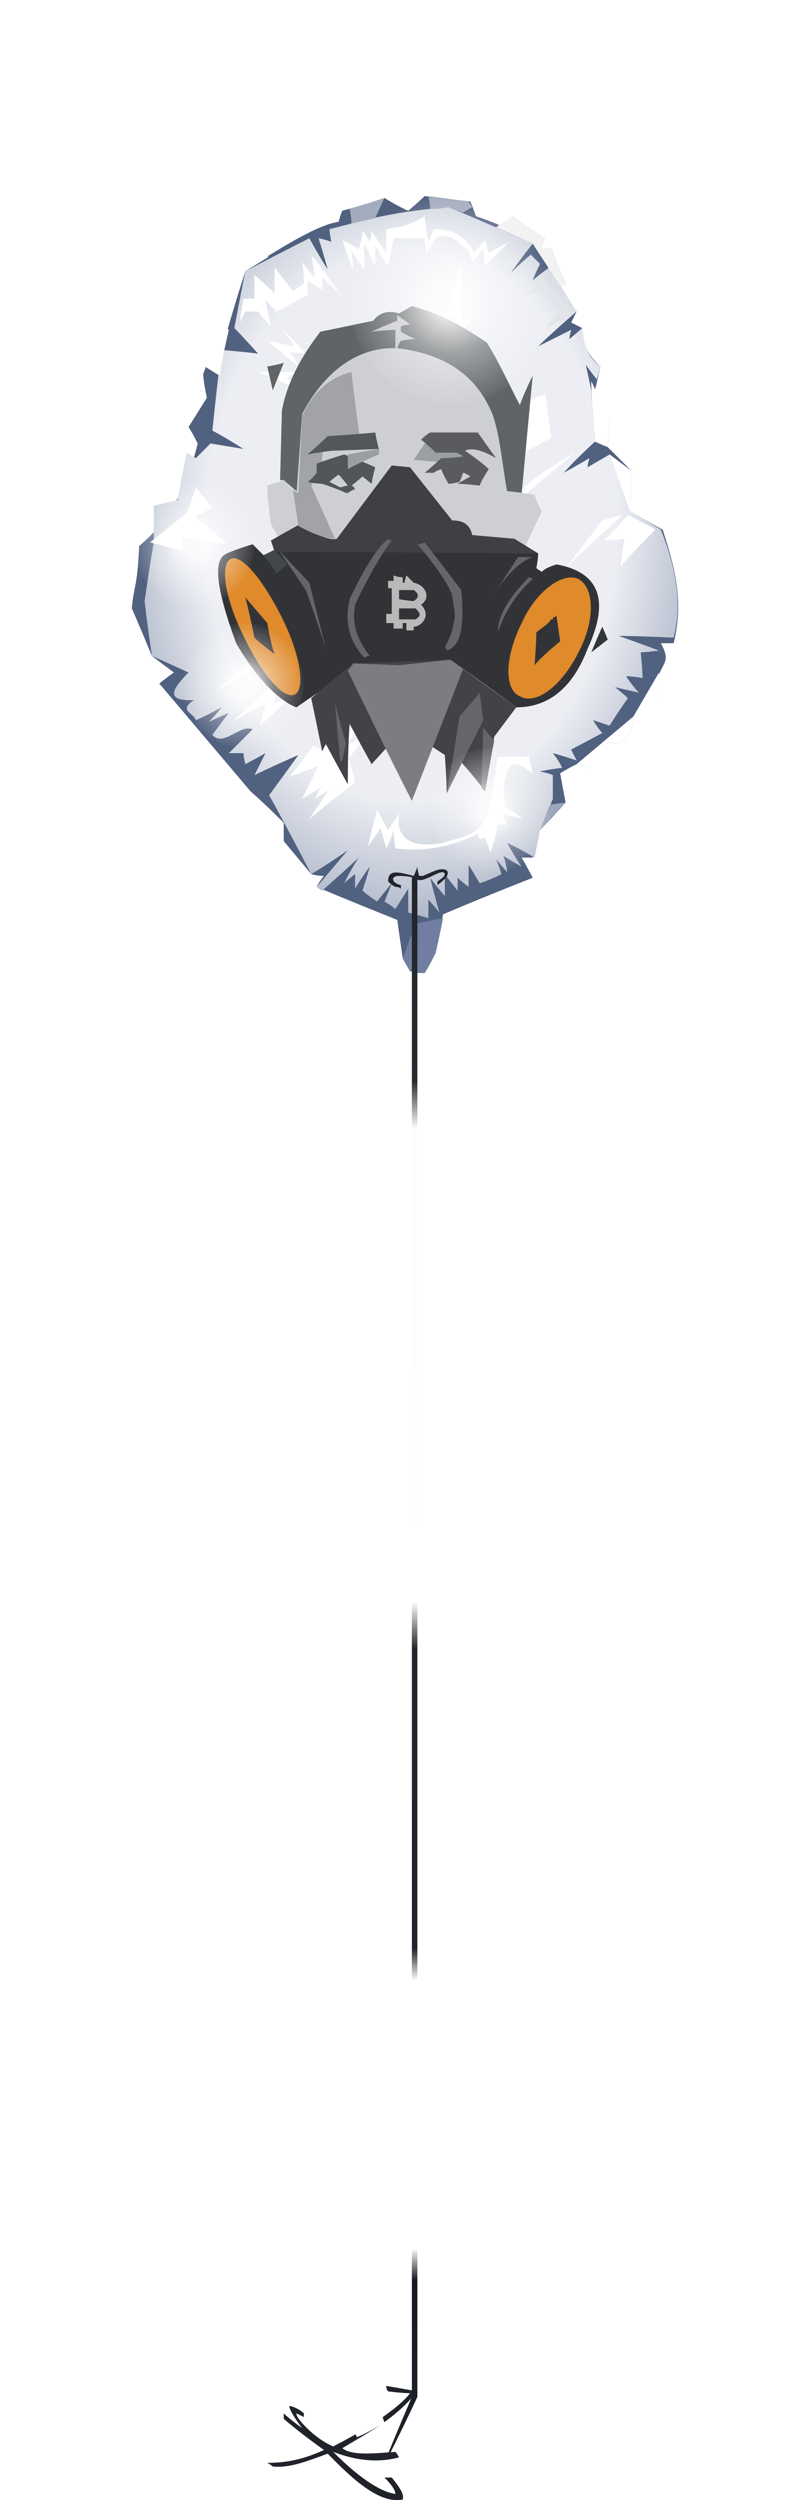 <?xml version="1.0" encoding="UTF-8" standalone="no"?>
<svg
   width="442.485"
   height="1364.333"
   viewBox="0 0 442.485 1364.333"
   version="1.1"
   id="svg163"
   sodipodi:docname="cb-layer-0826.svg"
   xmlns:inkscape="http://www.inkscape.org/namespaces/inkscape"
   xmlns:sodipodi="http://sodipodi.sourceforge.net/DTD/sodipodi-0.dtd"
   xmlns:xlink="http://www.w3.org/1999/xlink"
   xmlns="http://www.w3.org/2000/svg"
   xmlns:svg="http://www.w3.org/2000/svg">
  <sodipodi:namedview
     id="namedview165"
     pagecolor="#ffffff"
     bordercolor="#666666"
     borderopacity="1.0"
     inkscape:pageshadow="2"
     inkscape:pageopacity="0.0"
     inkscape:pagecheckerboard="0" />
  <defs
     id="defs81">
    <filter
       width="1.482"
       height="1.422"
       x="-0.241"
       y="-0.17"
       id="id-72237"
       filterUnits="objectBoundingBox">
      <feOffset
         result="id-72238"
         in="SourceAlpha"
         dx="0"
         dy="35"
         id="feOffset2" />
      <feGaussianBlur
         result="id-72239"
         in="SourceAlpha"
         stdDeviation="30"
         id="feGaussianBlur4" />
      <feColorMatrix
         result="id-72241"
         in="SourceAlpha"
         type="matrix"
         values="0 0 0 0 0 0 0 0 0 0 0 0 0 0 0 0 0 0 0.430 0"
         id="feColorMatrix6" />
      <feMerge
         id="feMerge12">
        <feMergeNode
           in="SourceAlpha"
           id="feMergeNode8" />
        <feMergeNode
           in="SourceGraphic"
           id="feMergeNode10" />
      </feMerge>
    </filter>
    <radialGradient
       cx="176.148"
       cy="156.459"
       r="255.464"
       id="id-72244"
       fx="176.148"
       fy="156.459"
       gradientTransform="scale(0.866,1.154)"
       gradientUnits="userSpaceOnUse">
      <stop
         stop-color="#EBEDF2"
         offset="0%"
         id="stop15" />
      <stop
         stop-color="#ECEEF3"
         offset="51%"
         id="stop17" />
      <stop
         stop-color="#647495"
         offset="100%"
         id="stop19" />
    </radialGradient>
    <radialGradient
       cx="0.5"
       cy="0.5"
       r="0.52"
       id="id-72245"
       fx="0.5"
       fy="0.5"
       gradientTransform="matrix(0,0.956,-1,0,1,0.022)">
      <stop
         stop-color="#FFFFFF"
         offset="0%"
         id="stop22" />
      <stop
         stop-color="#FFFFFF"
         offset="18%"
         id="stop24" />
      <stop
         stop-color="#FFFFFF"
         offset="48%"
         stop-opacity="0.496"
         id="stop26" />
      <stop
         stop-color="#FFFFFF"
         offset="100%"
         stop-opacity="0"
         id="stop28" />
    </radialGradient>
    <radialGradient
       cx="0.5"
       cy="0.5"
       r="0.52"
       id="radialGradient39"
       fx="0.5"
       fy="0.5"
       gradientTransform="matrix(0,0.956,-1,0,1,0.022)">
      <stop
         stop-color="#FFFFFF"
         offset="0%"
         id="stop31" />
      <stop
         stop-color="#FFFFFF"
         offset="18%"
         id="stop33" />
      <stop
         stop-color="#FFFFFF"
         offset="48%"
         stop-opacity="0.496"
         id="stop35" />
      <stop
         stop-color="#FFFFFF"
         offset="100%"
         stop-opacity="0"
         id="stop37" />
    </radialGradient>
    <radialGradient
       cx="0.5"
       cy="0.5"
       r="0.52"
       id="radialGradient49"
       fx="0.5"
       fy="0.5"
       gradientTransform="matrix(0,0.956,-1,0,1,0.022)">
      <stop
         stop-color="#FFFFFF"
         offset="0%"
         id="stop41" />
      <stop
         stop-color="#FFFFFF"
         offset="18%"
         id="stop43" />
      <stop
         stop-color="#FFFFFF"
         offset="48%"
         stop-opacity="0.496"
         id="stop45" />
      <stop
         stop-color="#FFFFFF"
         offset="100%"
         stop-opacity="0"
         id="stop47" />
    </radialGradient>
    <radialGradient
       cx="177.135"
       cy="56.973"
       r="58.231"
       id="id-72248"
       fx="177.135"
       fy="56.973"
       gradientTransform="scale(0.982,1.018)"
       gradientUnits="userSpaceOnUse">
      <stop
         stop-color="#FFFFFF"
         offset="0%"
         id="stop51" />
      <stop
         stop-color="#FFFFFF"
         offset="18%"
         id="stop53" />
      <stop
         stop-color="#FFFFFF"
         offset="48%"
         stop-opacity="0.496"
         id="stop55" />
      <stop
         stop-color="#FFFFFF"
         offset="100%"
         stop-opacity="0"
         id="stop57" />
    </radialGradient>
    <linearGradient
       x1="542.842"
       y1="0.682"
       x2="542.842"
       y2="118.053"
       id="id-72249"
       gradientTransform="scale(0.136,7.336)"
       gradientUnits="userSpaceOnUse">
      <stop
         stop-color="#21242A"
         offset="0%"
         id="stop60" />
      <stop
         stop-color="#282A30"
         offset="13%"
         id="stop62" />
      <stop
         stop-color="#FCFCFC"
         offset="16%"
         id="stop64" />
      <stop
         stop-color="#FFFFFF"
         offset="46%"
         id="stop66" />
      <stop
         stop-color="#21242A"
         offset="49%"
         id="stop68" />
      <stop
         stop-color="#20232A"
         offset="68%"
         id="stop70" />
      <stop
         stop-color="#FFFFFF"
         offset="70%"
         id="stop72" />
      <stop
         stop-color="#FFFFFF"
         offset="87%"
         id="stop74" />
      <stop
         stop-color="#151921"
         offset="89%"
         id="stop76" />
      <stop
         stop-color="#1F2229"
         offset="100%"
         id="stop78" />
    </linearGradient>
    <radialGradient
       inkscape:collect="always"
       xlink:href="#id-72245"
       id="radialGradient167"
       gradientTransform="scale(0.985,1.015)"
       cx="61.917"
       cy="264.029"
       fx="61.917"
       fy="264.029"
       r="34.836"
       gradientUnits="userSpaceOnUse" />
    <radialGradient
       inkscape:collect="always"
       xlink:href="#id-72245"
       id="radialGradient169"
       gradientTransform="scale(0.985,1.015)"
       cx="34.511"
       cy="188.17"
       fx="34.511"
       fy="188.17"
       r="34.836"
       gradientUnits="userSpaceOnUse" />
    <radialGradient
       inkscape:collect="always"
       xlink:href="#id-72245"
       id="radialGradient171"
       gradientTransform="scale(0.985,1.015)"
       cx="198.948"
       cy="331.022"
       fx="198.948"
       fy="331.022"
       r="34.836"
       gradientUnits="userSpaceOnUse" />
  </defs>
  <g
     transform="translate(71,71)"
     id="id-72250">
    <g
       transform="translate(1)"
       filter="url(#id-72237)"
       id="g154">
      <g
         transform="translate(0,1)"
         id="id-72252">
        <g
           id="id-72253">
          <path
             d="m 160,424 c -6,0 -8,-1 -8,-1 -3,-5 -4,-7 -4,-7 -2,-14 -3,-21 -3,-21 -30,-12 -44,-18 -44,-18 2,-4 4,-6 4,-6 -4,0 -7,-1 -7,-1 -10,-12 -15,-18 -15,-18 0,-7 0,-10 0,-10 C 71,330 65,325 65,325 32,286 15,266 15,266 c 5,-4 8,-6 8,-6 -8,-6 -12,-9 -12,-9 C 4,234 0,225 0,225 1,213 3,214 4,191 17,180 29,164 36,135 33,129 31,126 31,126 38,115 41,110 41,110 39,101 39,97 39,97 46,79 50,70 50,70 57,51 61,41 61,41 79,30 100,16 113,14 c 1,-4 2,-6 2,-6 15,-4 23,-7 23,-7 8,5 13,7 13,7 6,-5 9,-8 9,-8 16,2 25,3 25,3 2,5 3,8 3,8 9,3 13,5 13,5 5,-3 7,-5 7,-5 12,8 17,12 17,12 -1,4 -1,7 -1,7 3,-1 5,-2 5,-2 5,13 8,20 8,20 -3,1 -4,2 -4,2 6,8 10,13 10,13 -2,4 -3,6 -3,6 4,2 6,3 6,3 1,6 0,12 10,21 -2,9 -3,13 -3,13 5,11 8,16 8,16 -1,10 -1,15 -1,15 9,9 13,13 13,13 0,15 -1,22 -1,22 12,7 18,10 18,10 6,19 12,38 6,62 -5,0 -7,0 -7,0 5,9 2,10 -1,17 0,8 0,12 0,12 -10,7 -14,11 -14,11 -1,10 -5,16 -14,14 -7,9 -10,14 -10,14 -5,-2 -7,-2 -7,-2 -6,3 -9,5 -9,5 2,11 3,16 3,16 -10,11 -15,16 -15,16 -2,9 -3,14 -3,14 -4,0 -6,0 -6,0 4,7 6,11 6,11 -33,13 -49,20 -49,20 l -4,21 c -4,8 -6,11 -6,11 z"
             fill="#516180"
             id="id-72254" />
          <path
             d="m 163,372 c 3,12 5,19 5,19 -4,-5 -6,-7 -6,-7 0,7 0,10 0,10 -7,-2 -11,-3 -11,-3 0,-9 0,-13 0,-13 -5,8 -7,11 -7,11 -4,-3 -6,-4 -6,-4 3,-7 4,-10 4,-10 -5,6 -8,10 -8,10 -6,-4 -8,-6 -8,-6 3,-9 4,-13 4,-13 -6,8 -8,12 -8,12 0,-6 0,-8 0,-8 -4,3 -6,5 -6,5 5,-10 8,-14 8,-14 -13,12 -20,18 -20,18 -2,-1 -3,-2 -3,-2 11,-13 17,-20 17,-20 -13,9 -20,13 -20,13 -15,-29 -23,-43 -23,-43 11,-15 16,-22 16,-22 -16,7 -24,11 -24,11 4,-8 6,-12 6,-12 -7,4 -11,6 -11,6 -1,-4 -1,-6 -1,-6 -5,0 -8,0 -8,0 9,-9 13,-13 13,-13 -7,-3 -16,10 -22,3 6,-8 9,-12 9,-12 -7,3 -11,5 -11,5 5,-5 7,-8 7,-8 -9,5 -14,7 -14,7 -1,-4 -10,-5 -1,-11 -17,1 -11,-7 -3,-15 -13,-6 -20,-9 -20,-9 -3,-20 -4,-30 -4,-30 3,-21 5,-32 5,-32 0,-14 0,-20 0,-20 8,-2 13,-3 13,-3 3,-17 5,-26 5,-26 3,2 5,3 5,3 5,-5 8,-8 8,-8 12,2 18,3 18,3 -11,-7 -17,-10 -17,-10 3,-29 5,-44 5,-44 13,1 20,2 20,2 C 60,76 56,72 56,72 60,51 62,41 62,41 85,29 97,23 97,23 c 6,11 10,17 10,17 -3,-11 -5,-17 -5,-17 5,1 7,2 7,2 -1,-5 -1,-7 -1,-7 17,-4 30,-9 65,-12 31,13 46,20 46,20 -8,10 -12,16 -12,16 7,-7 11,-10 11,-10 3,3 5,5 5,5 -3,6 -4,9 -4,9 6,-5 9,-7 9,-7 10,16 15,24 15,24 -14,12 -21,19 -21,19 12,-6 18,-9 18,-9 -1,4 -1,5 -1,5 5,-4 7,-6 7,-6 1,8 2,15 10,21 -1,4 -2,7 -2,7 -4,-5 -6,-8 -6,-8 2,9 3,14 3,14 1,18 2,28 2,28 -12,11 -17,17 -17,17 9,-5 14,-8 14,-8 -1,3 -1,5 -1,5 l 12,-7 c 8,6 12,9 12,9 0,15 -1,22 -1,22 12,7 17,10 17,10 8,20 12,40 7,59 -20,-1 -30,-1 -30,-1 14,5 22,8 22,8 -7,1 -10,1 -10,1 1,9 1,14 1,14 -6,-1 -9,-1 -9,-1 4,6 7,9 7,9 -9,-2 -13,-3 -13,-3 5,4 7,6 7,6 -7,10 -10,15 -10,15 -6,-2 -9,-3 -9,-3 3,5 5,7 5,7 -11,6 -17,9 -17,9 2,4 3,6 3,6 -9,-3 -13,-4 -13,-4 4,5 5,8 5,8 -8,1 -12,2 -12,2 5,1 7,2 7,2 v 13 l -7,17 c -2,10 -3,15 -3,15 -10,-6 -15,-8 -15,-8 5,9 8,13 8,13 -7,-4 -10,-6 -10,-6 2,6 2,9 2,9 -4,-5 -6,-7 -6,-7 2,5 3,8 3,8 -8,4 -12,5 -12,5 -4,-7 -6,-10 -6,-10 0,8 0,12 0,12 -4,-3 -6,-5 -6,-5 0,5 0,7 0,7 -5,-6 -7,-9 -7,-9 v 12 c -6,-7 -8,-10 -8,-10 z"
             fill="url(#id-72244)"
             id="id-72255"
             style="fill:url(#id-72244)" />
          <path
             d="m 129,355 c 3,-13 5,-20 5,-20 4,7 6,11 6,11 4,-6 6,-9 6,-9 -2,14 7,19 24,16 11,-4 23,-3 26,-23 3,-16 4,-24 4,-24 11,0 17,0 17,0 1,6 2,9 2,9 -5,-3 -14,-13 -16,9 1,6 1,9 1,9 7,5 10,7 10,7 -8,-2 -12,-3 -12,-3 2,4 3,6 3,6 -3,0 -5,0 -5,0 -2,10 -4,15 -4,15 -2,-5 -3,-8 -3,-8 -2,1 -3,1 -3,1 -1,-2 -1,-3 -1,-3 -14,7 -29,10 -45,8 -1,-7 -1,-10 -1,-10 -2,7 -4,10 -4,10 l -3,-11 c -5,7 -7,10 -7,10 z"
             fill="#ffffff"
             id="id-72256" />
          <path
             d="m 122,320 c -17,13 -25,20 -25,20 7,-11 11,-16 11,-16 -5,3 -8,5 -8,5 2,-4 3,-6 3,-6 -7,4 -10,6 -10,6 6,-12 9,-18 9,-18 -11,4 -16,6 -16,6 9,-11 13,-17 13,-17 l 20,8 c 2,8 3,12 3,12 z"
             fill="#ffffff"
             id="id-72257" />
          <path
             d="m 97,307 c 10,6 15,9 15,9 11,-15 16,-22 16,-22 -7,4 -11,6 -11,6 l 11,-16 c -21,15 -31,23 -31,23 z"
             fill="#ffffff"
             id="id-72258" />
          <path
             d="m 55,287 c 16,-15 24,-23 24,-23 -1,9 -1,13 -1,13 6,-3 9,-4 9,-4 -11,11 -17,16 -17,16 l 3,-12 c -12,6 -18,10 -18,10 z"
             fill="#ffffff"
             id="id-72259" />
          <path
             d="m 45,271 c 14,-12 21,-18 21,-18 l 2,4 c -15,9 -23,14 -23,14 z"
             fill="#ffffff"
             id="id-72260" />
          <path
             d="m 35,159 c -3,9 -5,14 -5,14 -14,11 -20,16 -20,16 12,3 18,5 18,5 0,-5 0,-8 0,-8 16,3 24,4 24,4 l -17,-15 9,-5 c -6,-7 -9,-11 -9,-11 z"
             fill="#ffffff"
             id="id-72261" />
          <path
             d="M 52,74 C 47,67 44,64 44,64 56,43 61,33 61,33 c 9,0 14,0 14,0 L 62,41 C 55,63 52,74 52,74 Z"
             fill="#ffffff"
             id="id-72262" />
          <path
             d="m 48,98 c -5,-3 -8,-5 -8,-5 6,-15 9,-23 9,-23 l 4,3 c -4,17 -5,25 -5,25 z"
             fill="#ffffff"
             id="id-72263" />
          <path
             d="m 59,69 c 1,-9 2,-13 2,-13 4,0 6,0 6,0 0,-9 0,-13 0,-13 8,7 11,10 11,10 0,-9 0,-14 0,-14 7,9 10,13 10,13 4,-3 6,-4 6,-4 0,-8 -1,-12 -1,-12 5,6 7,9 7,9 -1,-9 -2,-13 -2,-13 11,14 16,22 16,22 -7,-7 -10,-10 -10,-10 0,4 0,7 0,7 -6,-3 -8,-5 -8,-5 0,5 0,8 0,8 -11,6 -17,9 -17,9 -4,-4 -6,-6 -6,-6 2,9 3,14 3,14 -5,-5 -7,-8 -7,-8 h -7 c -2,4 -3,6 -3,6 z"
             fill="#ffffff"
             id="id-72264" />
          <path
             d="m 74,79 c 11,9 17,14 17,14 -3,-6 -5,-8 -5,-8 6,1 9,1 9,1 L 82,72 89,82 C 79,80 74,79 74,79 Z"
             fill="#ffffff"
             id="id-72265" />
          <path
             d="m 121,41 c -4,-11 -6,-17 -6,-17 6,3 9,5 9,5 2,-7 2,-10 2,-10 3,4 4,6 4,6 1,-4 1,-6 1,-6 5,8 8,12 8,12 0,-9 0,-13 0,-13 6,-1 11,-1 21,-7 1,9 2,14 2,14 2,-5 3,-7 3,-7 9,0 17,3 22,13 4,-5 6,-7 6,-7 1,5 2,7 2,7 7,-4 11,-6 11,-6 -9,9 -13,13 -13,13 -1,-6 -1,-9 -1,-9 -4,5 -6,7 -6,7 -1,-4 -2,-6 -2,-6 -5,-4 -8,-9 -17,-8 -4,6 -6,9 -6,9 -1,-5 -1,-8 -1,-8 -12,0 -17,0 -17,0 -2,10 -3,15 -3,15 -5,-7 -7,-11 -7,-11 0,7 0,11 0,11 -4,-8 -6,-12 -6,-12 0,9 0,14 0,14 l -7,-10 c 1,7 1,11 1,11 z"
             fill="#ffffff"
             id="id-72266" />
          <path
             d="m 170,68 c 7,-21 10,-31 10,-31 0,21 0,32 0,32 4,-2 6,-3 6,-3 -4,6 -6,9 -6,9 l -4,-10 c -4,2 -6,3 -6,3 z"
             fill="#ffffff"
             id="id-72267" />
          <path
             d="m 216,54 c 6,-6 8,-10 8,-10 11,13 16,20 16,20 -9,6 -14,8 -14,8 l 8,-9 c -3,-10 -9,-13 -18,-9 z"
             fill="#e3e4e7"
             id="id-72268" />
          <path
             d="m 69,96 c 13,5 19,8 19,8 -2,-4 -3,-5 -3,-5 l 6,-3 c -15,0 -22,0 -22,0 z"
             fill="#ffffff"
             id="id-72269" />
          <path
             d="m 199,17 c 6,-4 9,-6 9,-6 12,8 18,12 18,12 -2,4 -2,6 -2,6 4,-1 5,-1 5,-1 5,13 8,20 8,20 -2,1 -3,1 -3,1 L 219,26 c -13,-6 -20,-9 -20,-9 z"
             fill="#f2f2f2"
             id="id-72270" />
          <path
             d="m 162,0 c 1,5 1,7 1,7 7,0 10,-1 10,-1 5,2 8,3 8,3 3,-2 5,-3 5,-3 L 184,3 C 170,1 162,0 162,0 Z"
             fill="#a3acbe"
             id="id-72271" />
          <path
             d="m 119,7 c 1,5 1,8 1,8 9,-2 13,-3 13,-3 l 5,-11 c -12,4 -19,6 -19,6 z"
             fill="#a3acbe"
             id="id-72272" />
          <path
             d="m 212,164 c -2,-3 8,-11 30,-24 l -26,22 c -2,1 -4,2 -4,2 z"
             fill="#ffffff"
             id="id-72273" />
          <path
             d="m 268,174 c -8,2 -11,3 -11,3 l -20,26 c 20,-19 31,-29 31,-29 z"
             fill="#ffffff"
             id="id-72274" />
          <path
             d="m 258,188 c 9,-9 13,-14 13,-14 10,5 15,8 15,8 -13,13 -19,20 -19,20 l 2,-15 c -7,1 -11,1 -11,1 z"
             fill="#ffffff"
             id="id-72275" />
          <path
             d="m 237,331 -8,1 -6,14 c 9,-10 14,-15 14,-15 z"
             fill="#9da7bb"
             id="id-72276" />
          <path
             d="m 288,260 -14,24 14,-11 c 0,-8 0,-13 0,-13 z"
             fill="#ffffff"
             id="id-72277" />
          <path
             d="m 243,310 31,-26 c -1,10 -5,16 -14,14 l -10,14 c -5,-2 -7,-2 -7,-2 z"
             fill="#ffffff"
             id="id-72278" />
          <path
             d="m 272,172 c -7,-21 -11,-31 -11,-31 l 12,9 c 0,15 -1,22 -1,22 z"
             fill="#ffffff"
             id="id-72279" />
          <path
             d="m 260,137 c -5,-2 -7,-3 -7,-3 -2,-22 -2,-33 -2,-33 l 10,21 c -1,10 -1,15 -1,15 z"
             fill="#ffffff"
             id="id-72280" />
          <path
             d="m 226,108 c 2,16 3,24 3,24 -11,6 -17,9 -17,9 v -28 c 9,-3 14,-5 14,-5 z"
             fill="#ffffff"
             id="id-72281" />
          <path
             d="m 170,394 c -10,2 -15,3 -15,3 l -7,19 4,7 8,1 6,-11 c 3,-13 4,-19 4,-19 z"
             fill="#707fa1"
             id="id-72282" />
        </g>
        <g
           transform="translate(47,60)"
           id="id-72283">
          <path
             d="m 43,219 c 11,-8 25,-16 31,-24 17,1 26,1 26,1 18,-2 27,-3 27,-3 24,17 36,26 36,26 18,0 31,-11 39,-32 13,-28 5,-42 -17,-46 -3,1 -6,2 -8,4 -2,-1 -3,-2 -3,-2 1,-5 1,-8 1,-8 -9,-5 -13,-8 -13,-8 -16,-2 -24,-3 -24,-3 -1,-5 -4,-7 -10,-7 C 113,98 105,88 105,88 99,87 95,87 95,87 c -20,27 -30,40 -30,40 -5,2 -13,-5 -21,-7 -10,6 -15,8 -15,8 1,3 2,5 2,5 -4,2 -6,3 -6,3 -4,-4 -6,-6 -6,-6 -10,3 -14,5 -14,5 -8,3 -6,19 5,49 18,31 33,35 33,35 z"
             fill="#323337"
             id="id-72284" />
          <path
             d="m 166,173 c 8,-18 23,-28 31,-24 9,5 9,23 0,40 -9,18 -23,29 -32,24 -9,-4 -8,-22 1,-40 z m 19,-4 c 0,0 -1,1 -2,1 v 1 c 0,0 0,0 0,0 h -1 c -1,2 -4,4 -8,7 0,0 0,6 -1,18 0,0 4,-5 14,-13 v 0 z"
             fill="#df8a2b"
             id="id-72285" />
          <path
             d="m 7,138 c 6,-3 18,12 28,32 10,20 13,39 7,42 C 36,215 24,201 14,180 4,160 1,141 7,138 Z m 8,21 c 0,0 2,7 5,22 0,0 3,3 11,9 0,0 -2,-5 -4,-17 v 0 z"
             fill="#df8a2b"
             id="path115" />
          <path
             d="M 59,187 C 52,165 48,155 48,155 38,140 33,133 33,133 l 17,18 c 6,24 9,36 9,36 z"
             fill="#656668"
             id="id-72287" />
          <path
             d="m 32,146 6,-5 -7,-8 -6,3 c 5,6 7,10 7,10 z"
             fill="#44474b"
             id="id-72288" />
          <path
             d="m 95,168 h -3 c 0,3 0,5 0,5 3,0 4,0 4,0 0,2 0,3 0,3 3,0 5,0 5,0 0,-2 0,-3 0,-3 1,0 2,0 2,0 0,3 0,4 0,4 3,0 4,0 4,0 0,-1 0,-2 0,-2 4,0 10,-6 4,-12 6,-4 2,-11 -4,-12 -3,-3 -4,-4 -4,-4 -1,3 -1,4 -1,4 -1,0 -1,0 -1,0 0,-2 0,-3 0,-3 -3,0 -5,-1 -5,-1 0,2 0,3 0,3 -2,0 -3,0 -3,0 0,2 0,4 0,4 h 2 c 0,9 0,14 0,14 z"
             fill="#bab9b9"
             id="id-72289" />
          <path
             d="m 99,155 c 0,4 0,5 0,5 6,1 8,1 8,1 3,-2 3,-4 0,-6 -5,0 -8,0 -8,0 z"
             fill="#323337"
             id="id-72290" />
          <path
             d="m 99,165 c 0,4 0,6 0,6 6,0 9,0 9,0 3,-2 3,-3 0,-6 -6,0 -9,0 -9,0 z"
             fill="#323337"
             id="id-72291" />
          <path
             d="m 51,214 c 4,19 6,29 6,29 1,-2 2,-4 2,-4 8,15 12,22 12,22 0,-22 1,-33 1,-33 8,15 12,22 12,22 12,-13 18,-20 18,-20 14,10 22,15 22,15 1,14 1,21 1,21 5,-11 8,-17 8,-17 9,10 13,16 13,16 l 5,-30 12,-16 -36,-26 -53,2 c -16,13 -23,19 -23,19 z"
             fill="#424348"
             id="id-72292" />
          <path
             d="m 71,199 c 23,48 35,71 35,71 l 28,-72 -7,-5 -28,3 -25,-1 c -2,3 -3,4 -3,4 z"
             fill="#7c7d81"
             id="id-72293" />
          <path
             d="m 132,224 c 8,-9 11,-13 11,-13 l 2,15 -20,40 c 5,-28 7,-42 7,-42 z"
             fill="#65666a"
             id="id-72294" />
          <path
             d="m 67,250 c 0,-1 0,-2 1,-2 1,-6 2,-9 2,-9 l -6,-22"
             fill="#65666a"
             id="id-72295" />
          <path
             d="m 151,237 c -4,-4 -6,-7 -6,-7 l -1,33 2,2 c 3,-18 5,-28 5,-28 z"
             fill="#65666a"
             id="id-72296" />
          <path
             d="m 172,149 c -1,-1 -2,-1 -2,-1 -11,11 -17,21 -17,30 4,-12 11,-22 19,-29 z"
             fill="#656668"
             id="id-72297" />
          <path
             d="m 172,137 c -5,0 -8,0 -8,0 l -13,20 c 8,-12 15,-18 21,-20 z"
             fill="#656668"
             id="id-72298" />
          <path
             d="m 210,175 c -4,9 -6,14 -6,14 l 9,-7 c -2,-5 -3,-7 -3,-7 z"
             fill="#333539"
             id="id-72299" />
          <path
             d="m 166,102 c 4,-43 6,-64 6,-64 -5,10 -7,16 -7,16 C 159,43 155,33 147,20 135,12 124,5 106,0 101,3 99,4 99,4 89,1 85,8 85,8 66,12 56,14 56,14 46,27 38,41 35,57 l -1,38 h 2 l 8,7 h 115 z"
             fill="#606467"
             id="id-72300" />
          <path
             d="m 33,126 c -3,-5 -4,-7 -4,-7 -2,-14 -2,-21 -2,-21 6,-2 9,-3 9,-3 5,5 7,7 7,7 2,-28 3,-43 3,-43 10,-19 27,-37 52,-36 25,3 43,14 52,36 4,11 5,25 8,42 10,1 15,2 15,2 2,6 4,9 4,9 l -9,19 z"
             fill="#cecfd3"
             id="path131" />
          <path
             d="m 29,128 2,6 144,1 -13,-8 -23,-2 c -1,-4 -3,-8 -11,-8 L 105,88 95,87 65,127 c -3,1 -10,-1 -20,-8 -11,6 -16,9 -16,9 z"
             fill="#3f4044"
             id="id-72302" />
          <path
             d="m 83,191 c -2,0 -3,1 -3,1 -8,-9 -11,-19 -8,-32 8,-17 15,-28 21,-33 1,1 2,1 2,1 -7,9 -16,26 -20,35 -2,10 1,19 8,28 z"
             fill="#656668"
             id="id-72303" />
          <path
             d="m 113,129 c -2,1 -4,1 -4,1 12,14 18,24 19,28 1,7 2,11 1,14 -1,8 -5,14 -5,14 1,1 1,2 1,2 7,-2 10,-11 8,-33 -13,-17 -20,-26 -20,-26 z"
             fill="#656668"
             id="id-72304" />
          <path
             d="m 73,36 c 3,26 5,39 5,39 -14,-1 -20,-2 -20,-2 -1,11 -2,17 -2,17 -3,5 -5,8 -5,8 l 13,29 c -4,0 -11,-2 -20,-7 l -3,-20 c 2,2 3,2 3,2 L 46,60 C 52,47 61,39 73,36 Z"
             fill="#a2a3a7"
             id="id-72305" />
          <path
             d="m 49,81 c 7,-6 11,-10 11,-10 17,-1 26,-2 26,-2 1,6 2,9 2,9 l -26,1 c -8,1 -13,2 -13,2 z"
             fill="#53565b"
             id="id-72306" />
          <path
             d="m 113,75 c -4,6 -6,9 -6,9 l 13,1 14,-3 -4,-3 c -11,-3 -17,-4 -17,-4 z"
             fill="#9b9fa2"
             id="id-72307" />
          <path
             d="m 111,73 c 3,-3 5,-4 5,-4 17,0 26,0 26,0 7,10 10,14 10,14 -7,-4 -13,-6 -17,-4 9,6 13,10 13,10 -4,6 -5,9 -5,9 -8,-1 -12,-1 -12,-1 5,-3 7,-4 7,-4 -3,-2 -4,-2 -4,-2 -1,3 -2,5 -2,5 -4,1 -6,1 -6,1 -3,-5 -4,-8 -4,-8 -3,1 -4,2 -4,2 -3,0 -5,0 -5,0 6,-5 9,-8 9,-8 8,0 12,-1 12,-1 -3,-2 -4,-2 -4,-2 h -11 c -5,-5 -8,-7 -8,-7 z"
             fill="#5a5b5e"
             id="id-72308" />
          <path
             d="m 69,81 c 0,0 6,2 17,7 0,0 -1,3 -2,9 v 0 l -5,-4 c 0,0 -2,2 -6,5 0,0 1,0 2,2 0,0 -1,0 -4,2 v 0 h -1 c 0,0 -4,-2 -13,-5 0,0 -3,0 -8,-1 0,0 2,-1 5,-5 v 0 0 c 0,0 0,0 0,0 v 0 c 0,0 0,0 0,0 v -1 c 0,0 0,0 0,0 v 0 c 0,-1 0,-2 0,-4 0,0 5,-2 15,-5 z m -3,11 c -3,2 -5,4 -5,4 l 6,3 c 3,-1 4,-1 4,-1 -3,-4 -5,-6 -5,-6 z"
             fill="#52555a"
             id="path140" />
          <path
             d="m 88,78 c 0,2 0,3 0,3 -12,5 -17,8 -17,8 v -8 c 11,-2 17,-3 17,-3 z"
             fill="#9b9fa0"
             id="id-72310" />
          <path
             d="m 84,14 c 8,-1 13,-1 13,-1 0,7 0,10 0,10 0,0 1,0 1,0 1,-3 2,-4 2,-4 5,-1 8,-1 8,-1 -5,-2 -8,-4 -8,-4 0,-2 0,-3 0,-3 4,-1 5,-1 5,-1 -4,-3 -7,-5 -7,-5 v 3 c -10,4 -14,6 -14,6 z"
             fill="#c4c5c9"
             id="id-72311" />
          <path
             d="M 36,31 C 32,41 30,46 30,46 L 27,33 c 6,-1 9,-2 9,-2 z"
             fill="#606465"
             id="id-72312" />
        </g>
      </g>
      <ellipse
         cx="61"
         cy="268"
         fill="url(#id-72245)"
         opacity="0.82"
         id="id-72313"
         rx="33"
         ry="34"
         style="fill:url(#radialGradient167)" />
      <ellipse
         cx="34"
         cy="191"
         fill="url(#id-72245)"
         opacity="0.82"
         id="ellipse148"
         rx="33"
         ry="34"
         style="fill:url(#radialGradient169)" />
      <ellipse
         cx="196"
         cy="336"
         fill="url(#id-72245)"
         opacity="0.82"
         id="ellipse150"
         rx="33"
         ry="34"
         style="fill:url(#radialGradient171)" />
      <ellipse
         cx="174"
         cy="58"
         fill="url(#id-72248)"
         opacity="0.82"
         id="ellipse152"
         rx="55"
         ry="57"
         style="fill:url(#id-72248)" />
    </g>
    <g
       transform="translate(75,402)"
       id="id-72317">
      <path
         d="m 65,829 c 0,2 1,3 1,3 8,1 12,1 12,1 -6,8 -24,20 -42,29 -10,-4 -21,-16 -20,-18 2,1 4,2 4,2 0,-1 0,-2 0,-2 -2,-2 -6,-4 -8,-4 0,1 1,4 7,12 -7,-5 -10,-8 -10,-8 0,2 0,3 0,3 7,6 15,12 22,17 -9,4 -18,7 -31,7 2,1 3,2 3,2 9,1 19,-3 30,-7 10,10 27,28 41,25 1,-3 -2,-7 -6,-12 -3,0 -4,0 -4,0 4,4 6,7 6,9 -7,-1 -18,-7 -34,-23 13,5 25,6 36,3 -1,-2 -2,-3 -2,-3 -13,1 -24,2 -29,-2 13,-8 28,-15 41,-31 -11,-2 -17,-3 -17,-3 z"
         fill="#20232a"
         id="id-72318" />
      <path
         d="m 48,855 c 1,2 1,2 1,2 5,-2 10,-5 15,-8 l -1,-3 c -10,6 -15,9 -15,9 z"
         fill="#ffffff"
         id="id-72319" />
      <path
         d="m 66,866 c 1,0 1,0 1,0 C 77,846 82,835 82,835 82,282 82,5 82,5 80,5 79,6 79,6 v 829 c -9,21 -13,31 -13,31 z"
         fill="url(#id-72249)"
         id="id-72320"
         style="fill:url(#id-72249)" />
      <path
         d="M 93,10 C 97,7 100,4 98,2 95,0 90,3 85,5 84,5 83,5 83,5 82,2 82,0 82,0 81,3 80,5 80,5 72,3 66,1 66,8 c 1,1 2,2 4,3 1,0 2,0 3,1 V 10 C 68,9 67,5 72,5 c 5,0 8,1 8,1 0,1 1,1 2,1 4,2 14,-7 15,-3 0,1 -1,2 -4,4 z"
         fill="#22252b"
         id="path159" />
    </g>
  </g>
</svg>
